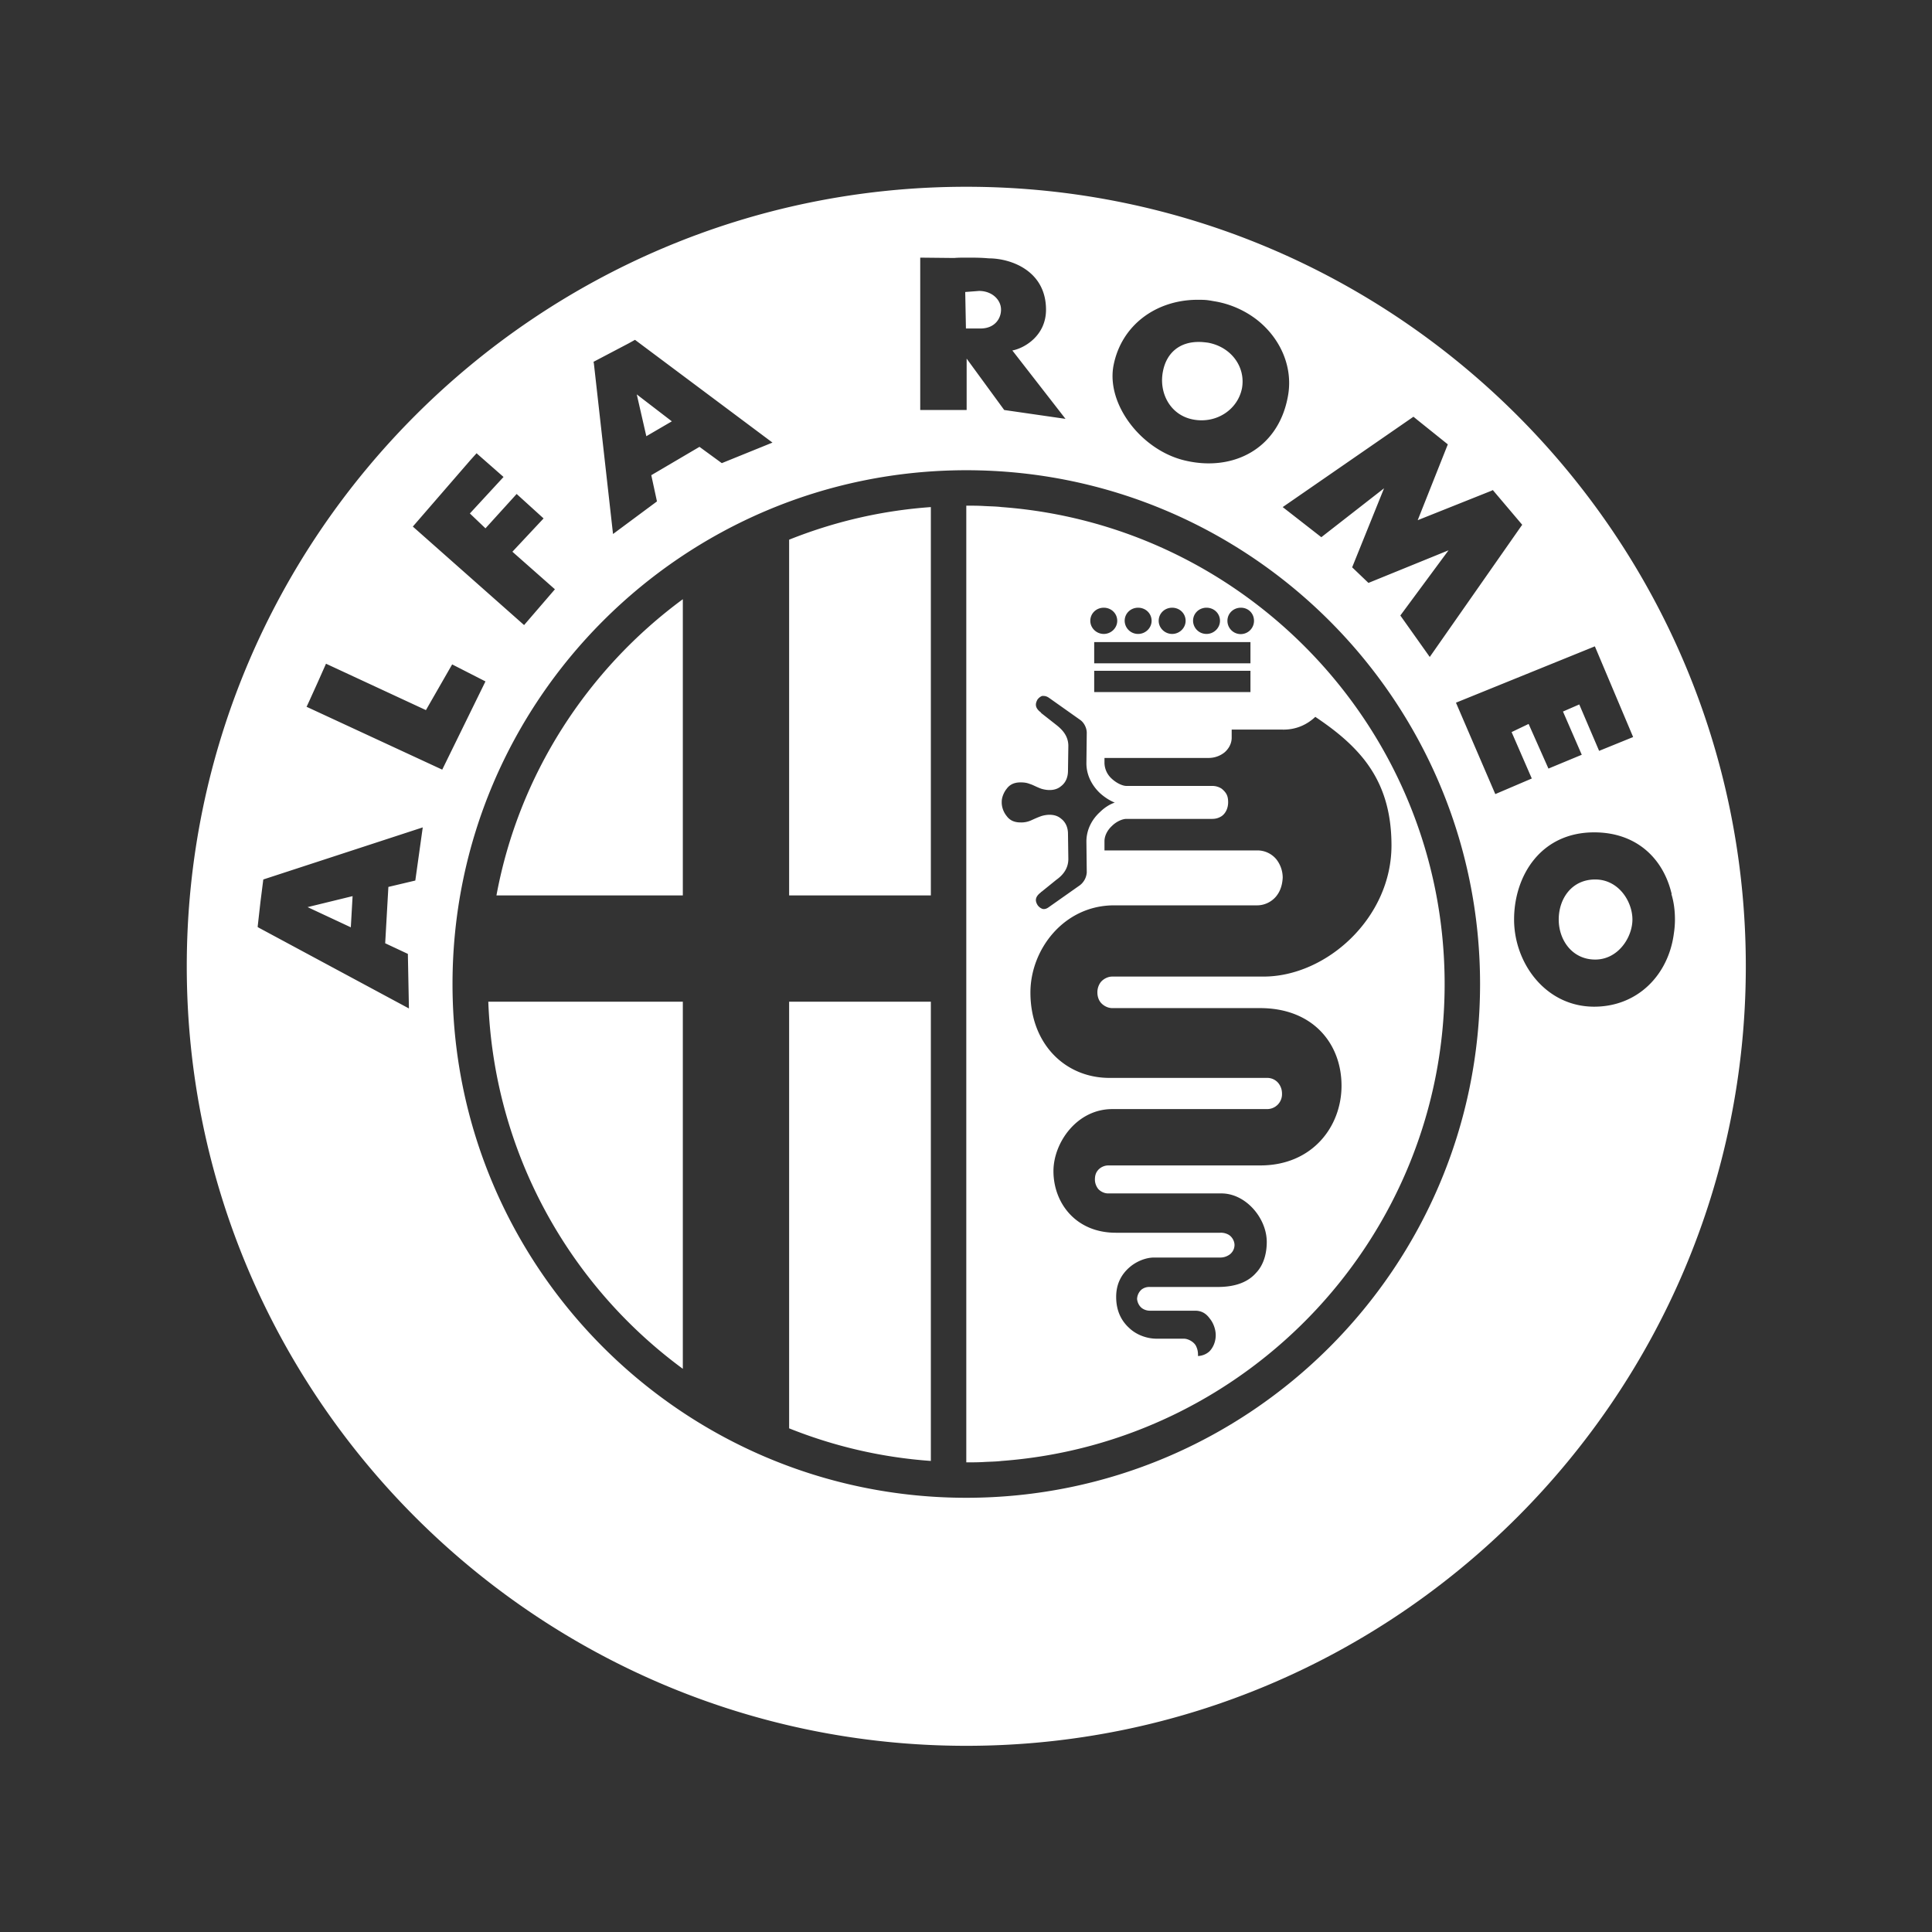 <svg id="SvgjsSvg1001" width="288" height="288" xmlns="http://www.w3.org/2000/svg" version="1.1" xmlns:xlink="http://www.w3.org/1999/xlink" xmlns:svgjs="http://svgjs.com/svgjs"><rect width="100%" height="100%" fill="#333333" stroke="none"/><defs id="SvgjsDefs1002"></defs><g id="SvgjsG1008" transform="matrix(0.917,0,0,0.917,11.995,11.995)"><svg xmlns="http://www.w3.org/2000/svg" viewBox="0 0 50 50" width="288" height="288"><path d="M25 3C12.87 3 3 12.87 3 25s9.87 22 22 22 22-9.87 22-22S37.13 3 25 3zm-1.3 2l.96.01C24.77 5 24.89 5 25 5c.21 0 .42 0 .63.02.63 0 1.62.35 1.62 1.45 0 .74-.62 1.09-.95 1.15l1.5 1.93-1.73-.25-1.06-1.45V9.3H23.7V5zm1.66.94l-.39.03.02 1.03h.41c.41 0 .59-.29.58-.55-.01-.27-.26-.51-.62-.51zm6.12.25h.07c.1 0 .21 0 .32.02h.01c.05.01.11.02.17.03.44.08.84.27 1.16.52.67.53 1.03 1.36.86 2.19-.28 1.45-1.54 2.09-2.88 1.78-1.24-.28-2.26-1.6-2.03-2.71.23-1.12 1.19-1.81 2.32-1.83zM15.65 7.32l3.88 2.9-1.43.58-.63-.46-1.36.8.16.74-1.24.92-.54-4.81-.01-.05.99-.52.18-.1zm15.93.06c-.56-.01-.93.31-1.03.83-.12.6.2 1.24.86 1.36.65.12 1.25-.28 1.37-.88.11-.6-.3-1.17-.96-1.29-.08-.01-.16-.02-.24-.02zM15.7 8.86l.27 1.18.72-.42-.99-.76zm21.92.63l.11.09.86.69-.02.05-.83 2.09 2.08-.83.04-.02.83.98-.03.04-2.58 3.69-.83-1.17 1.36-1.84-2.26.92-.46-.44.9-2.23-1.77 1.38-1.09-.85 3.69-2.55zm-26.44 1.03l.02.02.74.65-.95 1.03.44.42.88-.97.76.69-.88.94 1.2 1.06-.87 1.01-3.14-2.78L11 10.72l.18-.2zM25 11c8 0 14.5 6.5 14.5 14.5S33 40 25 40s-14.5-6.5-14.5-14.5S17 11 25 11zm0 1v27c.17 0 .34 0 .5-.01.17-.01.34-.01.5-.03 6.98-.52 12.5-6.36 12.5-13.46 0-7.1-5.52-12.94-12.5-13.46-.16-.02-.33-.02-.5-.03-.16-.01-.33-.01-.5-.01zm-1 .04c-1.41.1-2.75.42-4 .92V23h4V12.04zm-7 2.6c-2.69 1.98-4.63 4.95-5.26 8.36H17v-8.36zm11.88.24c.21 0 .38.16.38.37 0 .2-.17.37-.38.37s-.38-.17-.38-.37c0-.21.17-.37.38-.37zm.97 0c.21 0 .38.16.38.37 0 .2-.17.37-.38.37a.376.376 0 0 1-.38-.37c0-.21.17-.37.38-.37zm.96 0c.21 0 .38.16.38.37 0 .2-.17.37-.38.37s-.38-.17-.38-.37c0-.21.17-.37.38-.37zm.97 0c.21 0 .38.16.38.37 0 .2-.17.37-.38.37a.376.376 0 0 1-.38-.37c0-.21.17-.37.38-.37zm.97 0c.21 0 .37.16.37.37a.374.374 0 0 1-.75 0c0-.21.17-.37.38-.37zm-4.14.97h4.41v.6h-4.41v-.6zm14.13.12l1.08 2.56-.96.39-.56-1.31-.46.2.53 1.22-.94.39-.56-1.26-.48.23.57 1.31-1.03.44-1.11-2.58 3.92-1.59zm-35.81.49l.02.01 2.8 1.3.74-1.29.94.48-1.22 2.49-3.82-1.77h-.01l.07-.15.24-.53.24-.54zm21.68.2h4.41v.6h-4.41v-.6zm-1.47.71h.04c.04 0 .09.01.15.05l.89.63c.11.08.18.23.18.36l-.01.86c0 .34.16.63.38.84.12.11.27.21.42.27-.15.05-.3.15-.42.27-.22.2-.38.49-.38.83l.01.87a.5.5 0 0 1-.19.36l-.88.62c-.08.06-.14.06-.18.05a.291.291 0 0 1-.14-.11c-.06-.1-.09-.22.1-.36v-.01h.01l.42-.34c.14-.1.34-.28.34-.59l-.01-.71c0-.15-.05-.32-.2-.43-.14-.12-.35-.13-.55-.07-.14.05-.24.1-.31.13a.676.676 0 0 1-.28.05c-.19 0-.31-.07-.39-.18a.63.63 0 0 1-.14-.36v-.05c0-.1.05-.25.14-.36.08-.11.2-.18.39-.18.14 0 .2.02.28.05.07.02.17.08.31.13.2.06.41.05.55-.07.15-.11.2-.28.2-.44l.01-.7c0-.31-.21-.49-.35-.6l-.42-.33v-.01c-.19-.14-.16-.26-.1-.37.04-.05.08-.08.13-.1zm7.71.59c.49.33.99.71 1.39 1.22.45.58.76 1.32.76 2.41 0 2.05-1.84 3.7-3.61 3.7h-4.27c-.12 0-.24.06-.32.15a.476.476 0 0 0-.1.3c0 .1.03.21.1.29.08.09.2.15.32.15h4.17c1.5 0 2.3 1.01 2.3 2.19 0 1.16-.83 2.25-2.29 2.25h-4.29c-.11 0-.22.05-.29.13-.07.08-.09.17-.09.27 0 .09.03.18.09.26.07.08.18.13.28.13h3.2c.69 0 1.28.7 1.28 1.37 0 .33-.09.65-.3.87-.2.23-.53.4-1.08.4h-1.92a.36.36 0 0 0-.23.07.371.371 0 0 0-.13.27c.01.11.07.21.14.26.07.05.15.07.22.07h1.28c.18 0 .31.08.41.22.11.13.17.32.17.47 0 .18-.07.35-.18.46-.08.07-.18.12-.32.13 0-.08 0-.16-.05-.27-.05-.12-.22-.22-.35-.22h-.77c-.26 0-.56-.1-.77-.3-.22-.2-.37-.48-.37-.88 0-.37.15-.63.36-.82.21-.19.49-.29.7-.29h1.87c.09 0 .17-.02.25-.07a.34.34 0 0 0 .16-.28c0-.13-.08-.24-.16-.29a.442.442 0 0 0-.25-.06h-2.94c-1.13 0-1.76-.84-1.76-1.74 0-.8.66-1.75 1.66-1.75h4.38a.42.42 0 0 0 .41-.44c0-.1-.03-.2-.1-.29a.405.405 0 0 0-.31-.15h-4.46c-1.25 0-2.23-.96-2.23-2.41 0-1.22.95-2.46 2.36-2.46h4.04c.22 0 .42-.11.54-.26.12-.15.17-.33.18-.52a.84.84 0 0 0-.18-.52.693.693 0 0 0-.54-.25H28.9v-.26c0-.15.08-.31.21-.43.13-.13.3-.2.41-.2h2.42c.09 0 .18-.02.27-.08.1-.07.18-.21.18-.39 0-.18-.05-.27-.18-.38a.474.474 0 0 0-.27-.08h-2.42c-.11 0-.28-.08-.41-.2a.615.615 0 0 1-.21-.44v-.15h2.95a.72.72 0 0 0 .43-.15c.11-.09.21-.24.21-.42v-.23h1.43c.38.01.7-.14.93-.36zM9.66 21.08l-.21 1.5-.76.18-.09 1.59.64.3.03 1.54-4.24-2.28-.03-.02.08-.71.08-.63 4.5-1.47zm33.06.14c1.19 0 1.94.73 2.18 1.71.01.01.01.02 0 .03.07.23.1.47.1.72 0 .13-.01.26-.03.39-.15 1.17-1.02 2.07-2.25 2.07-1.37 0-2.26-1.23-2.26-2.46s.75-2.46 2.26-2.46zm.03 1.33c-.67 0-1.03.55-1.03 1.13 0 .58.38 1.13 1.03 1.13s1.05-.63 1.05-1.13c0-.51-.39-1.13-1.05-1.13zm-35.07.47l-1.27.31 1.22.57.05-.88zM11.51 26c.16 4.25 2.28 8 5.49 10.36V26h-5.49zM20 26v12.04c1.25.5 2.59.82 4 .92V26h-4z" fill="#ffffff" class="color000 svgShape"></path></svg></g></svg>